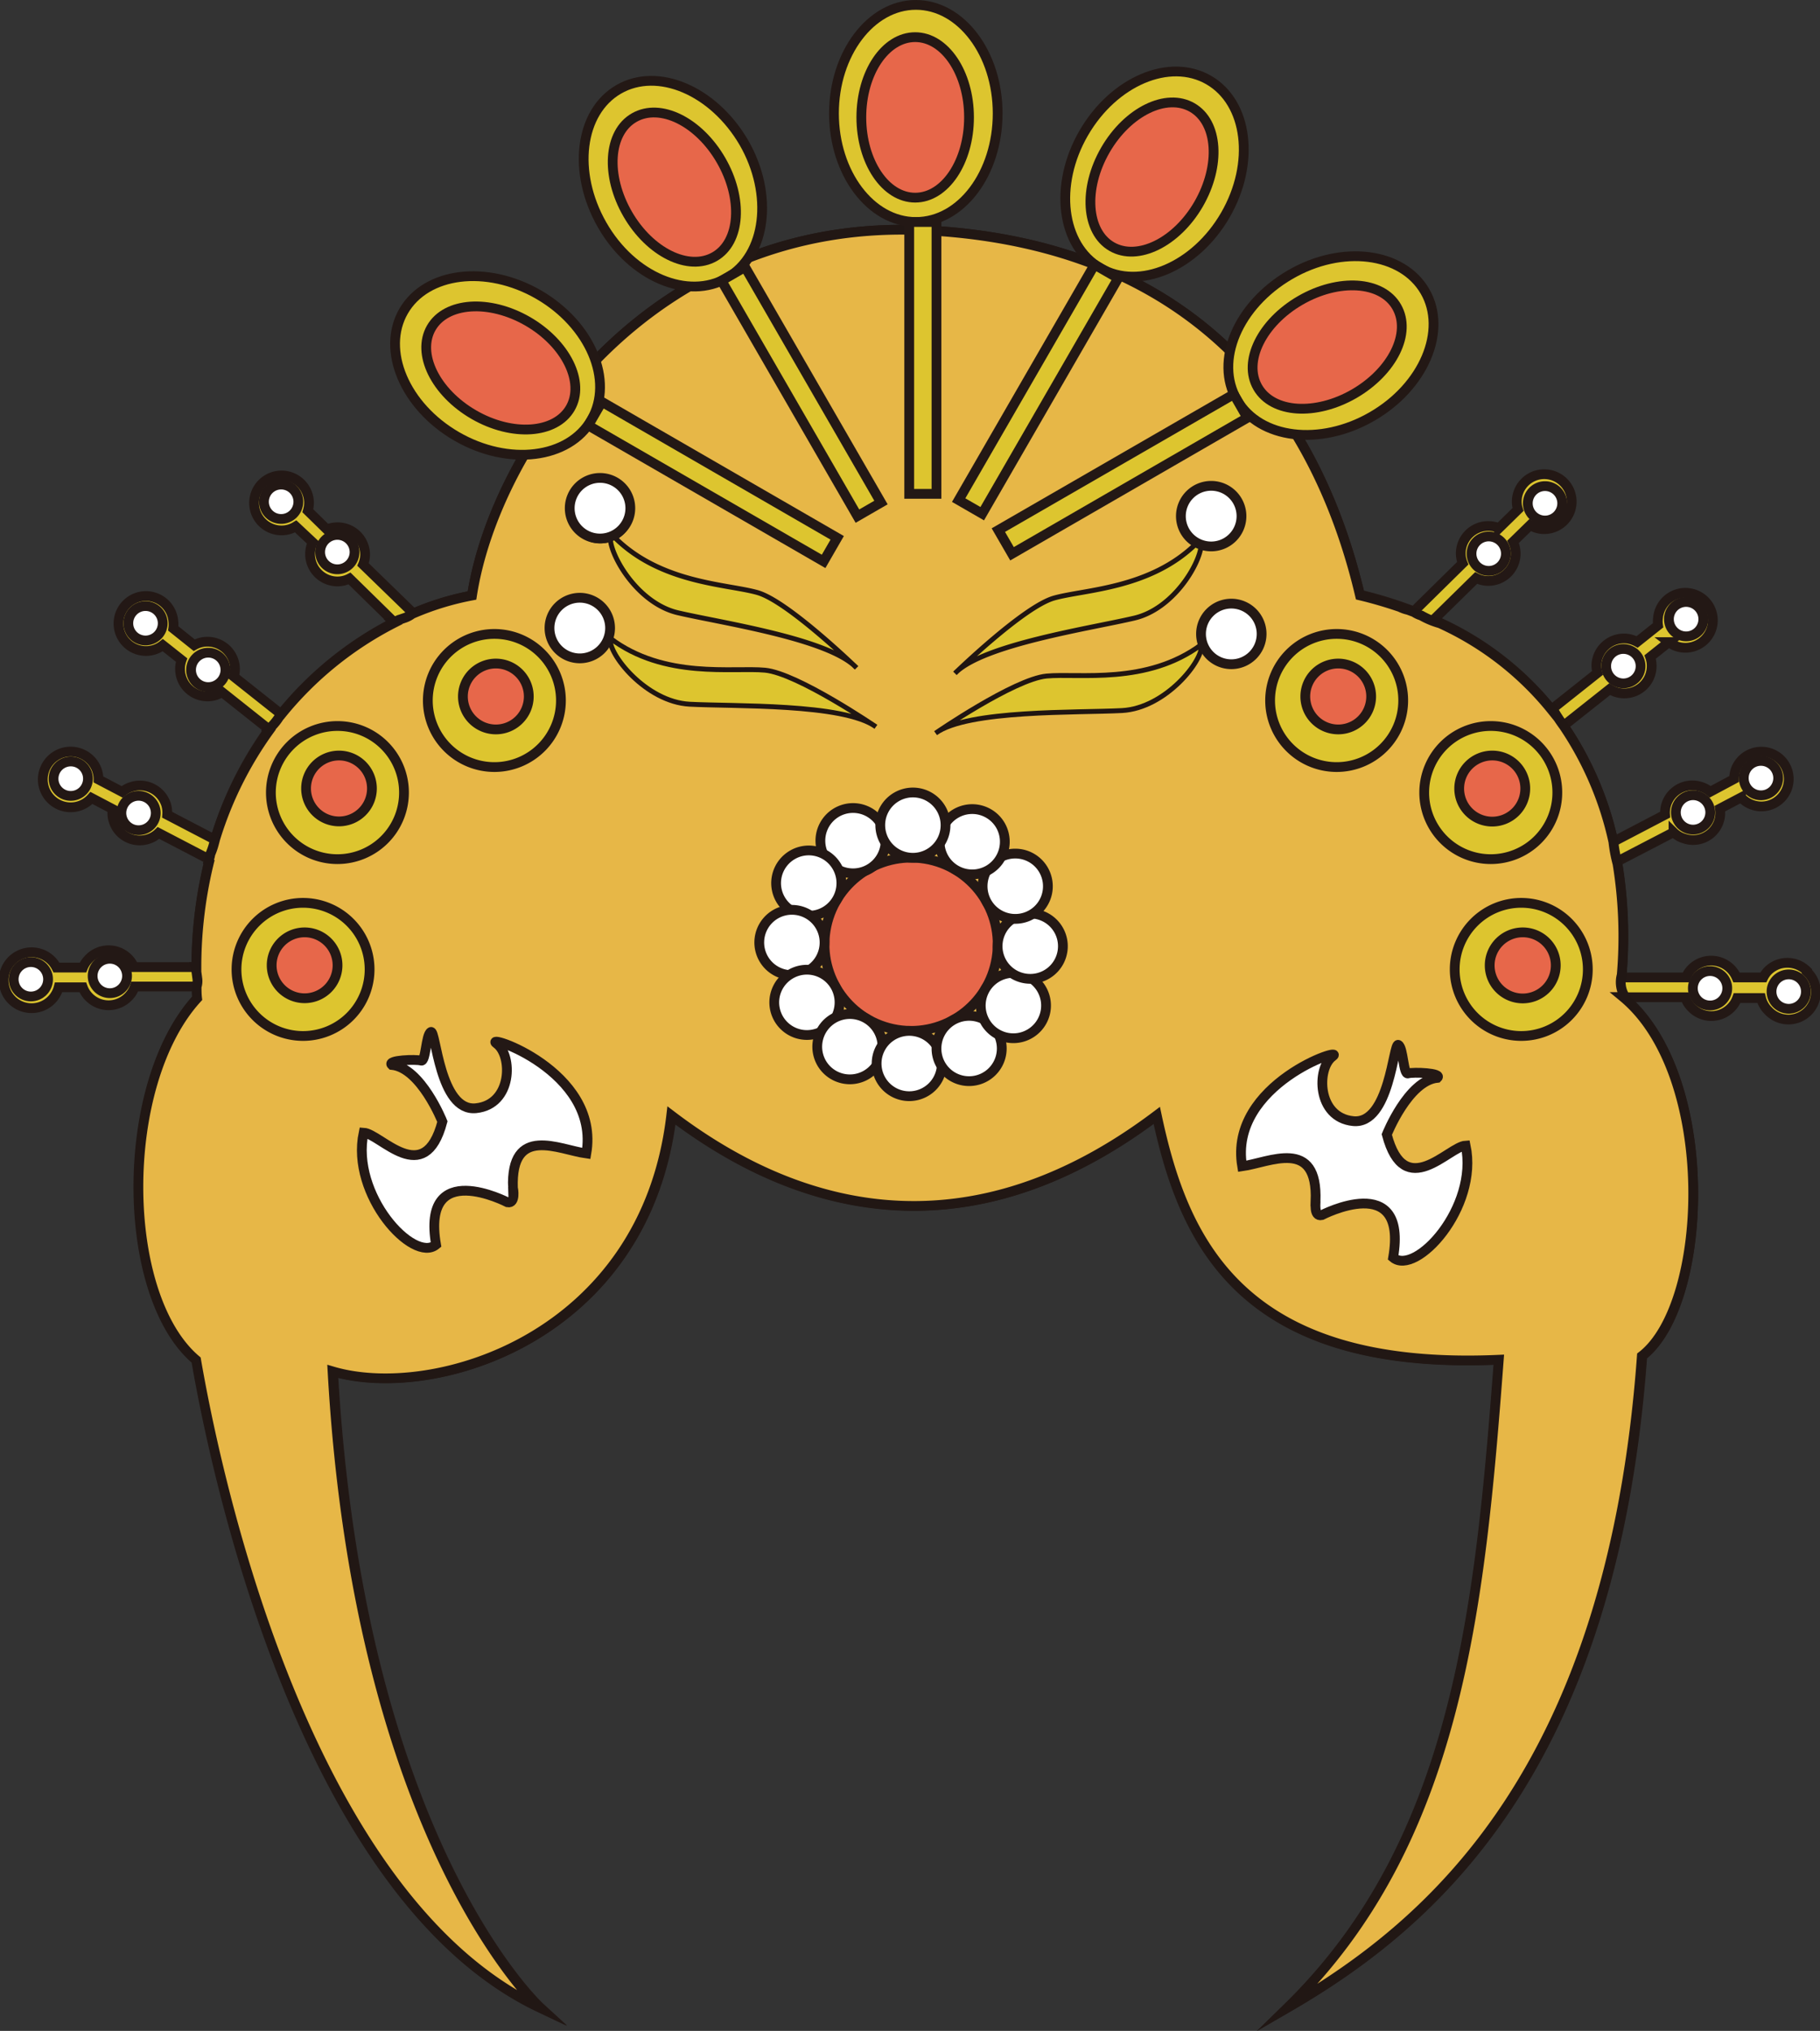 <svg xmlns="http://www.w3.org/2000/svg" viewBox="0 0 186.24 207.76"><rect x="0" y="0" width="186.24" height="207.76" fill="#333333" stroke="none"/><defs><style>.cls-1,.cls-5{fill:#ddc52f;}.cls-1,.cls-3,.cls-4{stroke:#231815;}.cls-1,.cls-2,.cls-3,.cls-4,.cls-5{stroke-miterlimit:10;}.cls-2{fill:#e7b747;stroke:#211714;}.cls-3{fill:#e7674a;}.cls-4{fill:#fff;}.cls-5{stroke:#201512;stroke-width:0.5px;}</style></defs><title>旦 (3)</title><g id="图层_2" data-name="图层 2"><g id="头饰"><g id="旦"><g id="旦1"><path class="cls-1" d="M184.9,99.33a2.81,2.81,0,0,0-4,0,2.7,2.7,0,0,0-.46.66h-2.74a2.82,2.82,0,0,0-4.6-.88,2.64,2.64,0,0,0-.58.88h-6.6a46.91,46.91,0,0,0-.45-11.85l5.78-3a2.61,2.61,0,0,0,1.09.64A2.78,2.78,0,0,0,176,82.72l2.17-1.14a2.8,2.8,0,1,0-.61-2.69,3.21,3.21,0,0,0-.11.8L175,81a2.63,2.63,0,0,0-1-.53,2.79,2.79,0,0,0-3.5,1.87,2.71,2.71,0,0,0-.11,1l-5.3,2.77A34,34,0,0,0,160,74.24l4.72-3.74a2.69,2.69,0,0,0,1.2.42,2.79,2.79,0,0,0,3.08-2.5,2.73,2.73,0,0,0-.14-1.21l1.91-1.52a2.75,2.75,0,0,0,1.4.56,2.81,2.81,0,1,0-2.5-3.09,2.72,2.72,0,0,0,0,.81l-2.14,1.7a2.92,2.92,0,0,0-1.07-.34,2.82,2.82,0,0,0-3.09,2.51,2.63,2.63,0,0,0,.1,1l-4.71,3.74a31.54,31.54,0,0,0-12.07-9.17l4.36-4.28a2.73,2.73,0,0,0,1.24.3,2.8,2.8,0,0,0,2.54-4l1.75-1.71a2.72,2.72,0,0,0,1.44.41,2.81,2.81,0,1,0-2.81-2.81,2.68,2.68,0,0,0,.13.8l-1.95,1.91a2.88,2.88,0,0,0-1.1-.22,2.81,2.81,0,0,0-2.81,2.81,2.75,2.75,0,0,0,.2,1l-5,4.92a43.25,43.25,0,0,0-5.53-1.71C135,43.21,123.4,25.11,94.9,23.57S50.61,45.9,48.3,60.92a28.5,28.5,0,0,0-6,1.83l-5.15-5a2.76,2.76,0,0,0,.21-1,2.81,2.81,0,0,0-2.81-2.81,2.88,2.88,0,0,0-1.1.22l-1.95-1.91a3,3,0,0,0,.12-.8,2.81,2.81,0,1,0-2.81,2.81,2.75,2.75,0,0,0,1.45-.41L32,55.48a2.8,2.8,0,0,0,2.54,4,2.69,2.69,0,0,0,1.23-.3l4.57,4.48a35.83,35.83,0,0,0-11.58,9.39l-4.83-3.83a2.68,2.68,0,0,0,.1-1.06,2.82,2.82,0,0,0-3.09-2.5,2.75,2.75,0,0,0-1.07.34l-2.14-1.71a3,3,0,0,0,0-.8,2.81,2.81,0,1,0-2.5,3.09A2.77,2.77,0,0,0,16.66,66l1.92,1.52a2.71,2.71,0,0,0-.14,1.21,2.81,2.81,0,0,0,3.08,2.5,2.7,2.7,0,0,0,1.2-.43l4.81,3.82A37.85,37.85,0,0,0,22,85.9l-4.89-2.55a2.91,2.91,0,0,0-.1-1,2.81,2.81,0,0,0-3.51-1.87,2.7,2.7,0,0,0-1,.53l-2.42-1.27a2.85,2.85,0,1,0-.72,1.89l2.17,1.14a2.64,2.64,0,0,0,.09,1.21,2.79,2.79,0,0,0,3.5,1.87,2.64,2.64,0,0,0,1.1-.64l5.22,2.72A45.05,45.05,0,0,0,20.1,98.93H13.7a2.64,2.64,0,0,0-.58-.88,2.8,2.8,0,0,0-4,0,2.74,2.74,0,0,0-.63.93H5.78a2.91,2.91,0,0,0-.46-.66A2.86,2.86,0,1,0,6,101H8.47a2.77,2.77,0,0,0,.64,1,2.81,2.81,0,0,0,4,0,2.75,2.75,0,0,0,.68-1.08h6.38c0,.39,0,.78.05,1.19-8.09,8.85-7.9,30.42-.1,37,2.8,16.18,12.42,55.46,35.14,66.24,0,0-18.48-16.94-21.18-65.08,10.4,3.08,32-3.47,34.66-26.19,9.63,7.32,27.73,16.56,49.68,0,2.7,12.71,8.47,26.19,35,25-1.92,25.42-4.23,49.3-21.56,66.24,14.63-8.47,33.12-24.26,36.2-66.62,6.85-5.33,7.67-28.7-2-36.68h6.38a2.75,2.75,0,0,0,.68,1.08,2.8,2.8,0,0,0,4,0,2.7,2.7,0,0,0,.64-1h2.45a2.71,2.71,0,0,0,.74,1.3,2.81,2.81,0,1,0,3.94-4Z"/><path class="cls-2" d="M166.1,102h.21a2.74,2.74,0,0,1-.36-2.26,46.39,46.39,0,0,0-.43-11.38s0,0,0,0a14.42,14.42,0,0,1-.42-2.23h0A34,34,0,0,0,160,74.24h0a15.92,15.92,0,0,1-1.1-1.7l-.11.09a31.3,31.3,0,0,0-11.45-8.87,8.22,8.22,0,0,1-1.9-.79,2.79,2.79,0,0,1-.74-.35h0l-.62-.23a3.62,3.62,0,0,1-.82-.29c-1.29-.44-2.65-.85-4.09-1.19C135,43.21,123.4,25.11,94.9,23.57S50.61,45.9,48.3,60.92a28.5,28.5,0,0,0-6,1.83l-.06,0a2.63,2.63,0,0,1-.77.44l-.67.23a2.76,2.76,0,0,1-.55.19l.1.1a35.83,35.83,0,0,0-11.58,9.39l-.06,0a5.63,5.63,0,0,1-1.13,1.42,1.58,1.58,0,0,1-.12.15l.08.06A37.85,37.85,0,0,0,22,85.9h0a2.68,2.68,0,0,1-.07.27,7.54,7.54,0,0,1-.42,1.24c0,.15-.06.3-.1.45l.07,0A45.05,45.05,0,0,0,20.1,98.93H20a3.86,3.86,0,0,1,.1.49l.1.74a1.89,1.89,0,0,1-.08.78h0c0,.39,0,.78.05,1.19-8.09,8.85-7.9,30.42-.1,37,2.8,16.18,12.42,55.46,35.14,66.24,0,0-18.48-16.94-21.18-65.08,10.4,3.08,32-3.47,34.66-26.19,9.63,7.32,27.73,16.56,49.68,0,2.7,12.71,8.47,26.19,35,25-1.92,25.42-4.23,49.3-21.56,66.24,14.63-8.47,33.12-24.26,36.2-66.62C174.92,133.38,175.74,110,166.1,102Z"/><circle class="cls-3" cx="93.23" cy="96.61" r="8.86" transform="translate(-17 173.24) rotate(-80.83)"/><path class="cls-4" d="M90.63,86a3.34,3.34,0,1,1-3.33-3.34A3.34,3.34,0,0,1,90.63,86Z"/><path class="cls-4" d="M85.65,88.67a3.34,3.34,0,1,1-4.56-1.22A3.33,3.33,0,0,1,85.65,88.67Z"/><path class="cls-4" d="M82.7,93.52a3.34,3.34,0,1,1-4.56,1.23A3.34,3.34,0,0,1,82.7,93.52Z"/><path class="cls-4" d="M82.57,99.2a3.34,3.34,0,1,1-3.34,3.34A3.35,3.35,0,0,1,82.57,99.2Z"/><path class="cls-4" d="M85.3,104.18a3.34,3.34,0,1,1-1.23,4.56A3.35,3.35,0,0,1,85.3,104.18Z"/><path class="cls-4" d="M90.15,107.13a3.34,3.34,0,1,1,1.22,4.56A3.34,3.34,0,0,1,90.15,107.13Z"/><path class="cls-4" d="M95.83,107.26a3.34,3.34,0,1,1,3.33,3.34A3.33,3.33,0,0,1,95.83,107.26Z"/><path class="cls-4" d="M100.81,104.54a3.34,3.34,0,1,1,4.56,1.22A3.33,3.33,0,0,1,100.81,104.54Z"/><path class="cls-4" d="M103.76,99.69a3.34,3.34,0,1,1,4.56-1.23A3.34,3.34,0,0,1,103.76,99.69Z"/><path class="cls-4" d="M103.89,94a3.34,3.34,0,1,1,3.34-3.34A3.33,3.33,0,0,1,103.89,94Z"/><path class="cls-4" d="M101.16,89a3.34,3.34,0,1,1,1.22-4.56A3.35,3.35,0,0,1,101.16,89Z"/><path class="cls-4" d="M96.31,86.08a3.34,3.34,0,1,1-1.22-4.56A3.34,3.34,0,0,1,96.31,86.08Z"/><path class="cls-1" d="M37.82,99.16a6.81,6.81,0,1,1-6.8-6.8A6.81,6.81,0,0,1,37.82,99.16Z"/><path class="cls-3" d="M34.54,98.75a3.37,3.37,0,1,1-3.37-3.37A3.37,3.37,0,0,1,34.54,98.75Z"/><path class="cls-1" d="M41.34,81.07a6.81,6.81,0,1,1-6.8-6.8A6.8,6.8,0,0,1,41.34,81.07Z"/><path class="cls-3" d="M38.06,80.66a3.37,3.37,0,1,1-3.37-3.37A3.37,3.37,0,0,1,38.06,80.66Z"/><path class="cls-1" d="M57.4,71.65a6.81,6.81,0,1,1-6.81-6.8A6.81,6.81,0,0,1,57.4,71.65Z"/><path class="cls-3" d="M54.11,71.25a3.37,3.37,0,1,1-3.37-3.37A3.37,3.37,0,0,1,54.11,71.25Z"/><path class="cls-1" d="M143.59,71.65a6.81,6.81,0,1,1-6.8-6.8A6.8,6.8,0,0,1,143.59,71.65Z"/><path class="cls-3" d="M140.31,71.25a3.37,3.37,0,1,1-3.37-3.37A3.37,3.37,0,0,1,140.31,71.25Z"/><path class="cls-1" d="M159.36,81.07a6.81,6.81,0,1,1-6.8-6.8A6.8,6.8,0,0,1,159.36,81.07Z"/><path class="cls-3" d="M156.08,80.66a3.38,3.38,0,1,1-3.37-3.37A3.37,3.37,0,0,1,156.08,80.66Z"/><path class="cls-1" d="M162.48,99.16a6.81,6.81,0,1,1-6.8-6.8A6.81,6.81,0,0,1,162.48,99.16Z"/><path class="cls-3" d="M159.2,98.75a3.38,3.38,0,1,1-3.37-3.37A3.37,3.37,0,0,1,159.2,98.75Z"/><path class="cls-4" d="M51.94,123s-8.86-4.62-7.32,4.33c-2.31,1.93-8.76-5.1-7.41-11.46,1.73.1,6.23,5.8,8.06-1.13,0,0-2.19-5.51-5.18-5.8-.52-.5,2.51-.6,3-.44s.48-2.64,1-2.93.87,8.19,4.62,7.8,3.76-5.41,2.12-6.6S61.47,109.49,60,118c-2.79-.38-7.76-3-7.51,3.56C52.51,121.52,52.8,123.16,51.94,123Z"/><path class="cls-4" d="M135.25,124.31s8.85-4.62,7.31,4.34c2.31,1.92,8.76-5.11,7.42-11.46-1.74.1-6.24,5.8-8.07-1.13,0,0,2.19-5.51,5.18-5.8.53-.51-2.5-.61-3-.45s-.48-2.64-1-2.92-.87,8.18-4.62,7.8-3.75-5.42-2.12-6.61-10.68,2.76-9.24,11.23c2.79-.39,7.77-3,7.51,3.56C134.67,122.87,134.38,124.51,135.25,124.31Z"/><path class="cls-1" d="M102.09,11.6c0-6.13-3.75-11.1-8.37-11.1s-8.38,5-8.38,11.1,3.75,11.11,8.38,11.11S102.09,17.74,102.09,11.6Z"/><polygon class="cls-1" points="93.04 50.52 95.83 50.52 95.83 22.71 93.72 22.71 93.04 22.71 93.04 50.52"/><path class="cls-1" d="M125.39,22c3.07-5.31,2.31-11.49-1.7-13.81s-9.73.12-12.8,5.43-2.3,11.49,1.7,13.81S122.33,27.29,125.39,22Z"/><polygon class="cls-1" points="98.1 51.16 100.51 52.55 114.42 28.46 112.59 27.41 112.01 27.07 98.1 51.16"/><path class="cls-1" d="M140.39,42.61c5.31-3.06,7.74-8.8,5.43-12.8S137.33,25,132,28.11s-7.74,8.8-5.43,12.8S135.08,45.68,140.39,42.61Z"/><polygon class="cls-1" points="102.16 54.23 103.56 56.65 127.64 42.74 126.59 40.91 126.25 40.33 102.16 54.23"/><path class="cls-1" d="M76.11,14.57C73,9.26,67.31,6.83,63.31,9.14S58.54,17.63,61.61,23s8.8,7.74,12.8,5.43S79.18,19.88,76.11,14.57Z"/><polygon class="cls-1" points="87.74 52.8 90.15 51.41 76.24 27.32 74.41 28.38 73.83 28.71 87.74 52.8"/><path class="cls-1" d="M55.1,30.13c-5.31-3.06-11.49-2.3-13.8,1.7s.12,9.74,5.43,12.81,11.49,2.3,13.8-1.7S60.41,33.2,55.1,30.13Z"/><polygon class="cls-1" points="84.28 57.43 85.67 55.02 61.59 41.11 60.53 42.94 60.19 43.52 84.28 57.43"/><path class="cls-5" d="M122.92,55.77a3.1,3.1,0,1,0-2.08-2.92,3.08,3.08,0,0,0,1.62,2.71c-4.74,4.7-11.48,4.74-14.6,5.62s-10.14,7.7-10.14,7.7c2.83-2.95,14-4.62,18.36-5.65C120,62.31,122.74,57.82,122.92,55.77Z"/><path class="cls-5" d="M107.09,69.16C103.77,69.48,95.74,75,95.74,75c3.3-2.41,14.59-2.07,19.07-2.31s8.36-5.15,8.13-6.75C117.35,70.1,110.4,68.85,107.09,69.16Z"/><path class="cls-4" d="M126,61.75a3.1,3.1,0,1,0,3.1,3.1A3.1,3.1,0,0,0,126,61.75Z"/><path class="cls-5" d="M62.45,55.17a3.09,3.09,0,1,1,2.09-2.92A3.09,3.09,0,0,1,62.92,55c4.73,4.7,11.48,4.74,14.59,5.62s10.14,7.7,10.14,7.7c-2.82-3-14-4.62-18.35-5.65C65.4,61.71,62.64,57.22,62.45,55.17Z"/><path class="cls-5" d="M78.29,68.56c3.32.32,11.34,5.79,11.34,5.79-3.3-2.41-14.58-2.07-19.06-2.31s-8.36-5.15-8.13-6.75C68,69.5,75,68.25,78.29,68.56Z"/><path class="cls-4" d="M59.33,61.15a3.1,3.1,0,1,1-3.1,3.1A3.1,3.1,0,0,1,59.33,61.15Z"/><path class="cls-4" d="M61.4,48.89A3.1,3.1,0,1,1,58.3,52,3.1,3.1,0,0,1,61.4,48.89Z"/><path class="cls-4" d="M123.94,49.7a3.1,3.1,0,1,1-3.1,3.1A3.1,3.1,0,0,1,123.94,49.7Z"/><path class="cls-3" d="M99.16,12c0,4.54-2.46,8.22-5.51,8.22S88.14,16.55,88.14,12,90.6,3.8,93.65,3.8,99.16,7.48,99.16,12Z"/><path class="cls-3" d="M122.66,20.87c-2.27,3.93-6.25,5.88-8.89,4.36s-2.93-5.95-.66-9.88S119.35,9.47,122,11,124.92,16.94,122.66,20.87Z"/><path class="cls-3" d="M138.57,40.28c-3.93,2.27-8.34,2-9.87-.66s.43-6.62,4.36-8.89,8.35-2,9.87.67S142.5,38,138.57,40.28Z"/><path class="cls-3" d="M73.78,16.39c2.27,3.93,2,8.35-.66,9.87s-6.62-.43-8.89-4.36-2-8.34.67-9.87S71.51,12.46,73.78,16.39Z"/><path class="cls-3" d="M54,32.87c3.93,2.27,5.88,6.25,4.36,8.88s-5.94,2.94-9.87.67-5.88-6.24-4.36-8.88S50.06,30.6,54,32.87Z"/><path class="cls-4" d="M13,99.84a1.76,1.76,0,1,1-1.76-1.76A1.76,1.76,0,0,1,13,99.84Z"/><circle class="cls-4" cx="3.16" cy="100.18" r="1.76"/><path class="cls-4" d="M15.94,83.17a1.76,1.76,0,1,1-1.76-1.76A1.76,1.76,0,0,1,15.94,83.17Z"/><path class="cls-4" d="M9,79.66A1.76,1.76,0,1,1,7.23,77.9,1.75,1.75,0,0,1,9,79.66Z"/><path class="cls-4" d="M23.07,68.52a1.76,1.76,0,1,1-1.76-1.75A1.76,1.76,0,0,1,23.07,68.52Z"/><path class="cls-4" d="M16.65,63.71A1.76,1.76,0,1,1,14.89,62,1.76,1.76,0,0,1,16.65,63.71Z"/><path class="cls-4" d="M36.28,56.48a1.76,1.76,0,1,1-1.76-1.76A1.76,1.76,0,0,1,36.28,56.48Z"/><path class="cls-4" d="M30.53,51.32a1.76,1.76,0,1,1-1.76-1.75A1.76,1.76,0,0,1,30.53,51.32Z"/><path class="cls-4" d="M173.23,101.1A1.76,1.76,0,1,0,175,99.34,1.76,1.76,0,0,0,173.23,101.1Z"/><path class="cls-4" d="M181.28,101.44A1.76,1.76,0,1,0,183,99.68,1.76,1.76,0,0,0,181.28,101.44Z"/><path class="cls-4" d="M171.49,83.11a1.76,1.76,0,1,0,1.76-1.76A1.76,1.76,0,0,0,171.49,83.11Z"/><path class="cls-4" d="M178.44,79.6a1.76,1.76,0,1,0,1.76-1.76A1.75,1.75,0,0,0,178.44,79.6Z"/><path class="cls-4" d="M164.36,68.15a1.76,1.76,0,1,0,1.76-1.76A1.75,1.75,0,0,0,164.36,68.15Z"/><path class="cls-4" d="M170.78,63.33a1.76,1.76,0,1,0,1.76-1.75A1.76,1.76,0,0,0,170.78,63.33Z"/><path class="cls-4" d="M150.58,56.64a1.76,1.76,0,1,0,1.76-1.76A1.76,1.76,0,0,0,150.58,56.64Z"/><path class="cls-4" d="M156.34,51.48a1.76,1.76,0,1,0,1.76-1.75A1.76,1.76,0,0,0,156.34,51.48Z"/></g></g></g></g></svg>